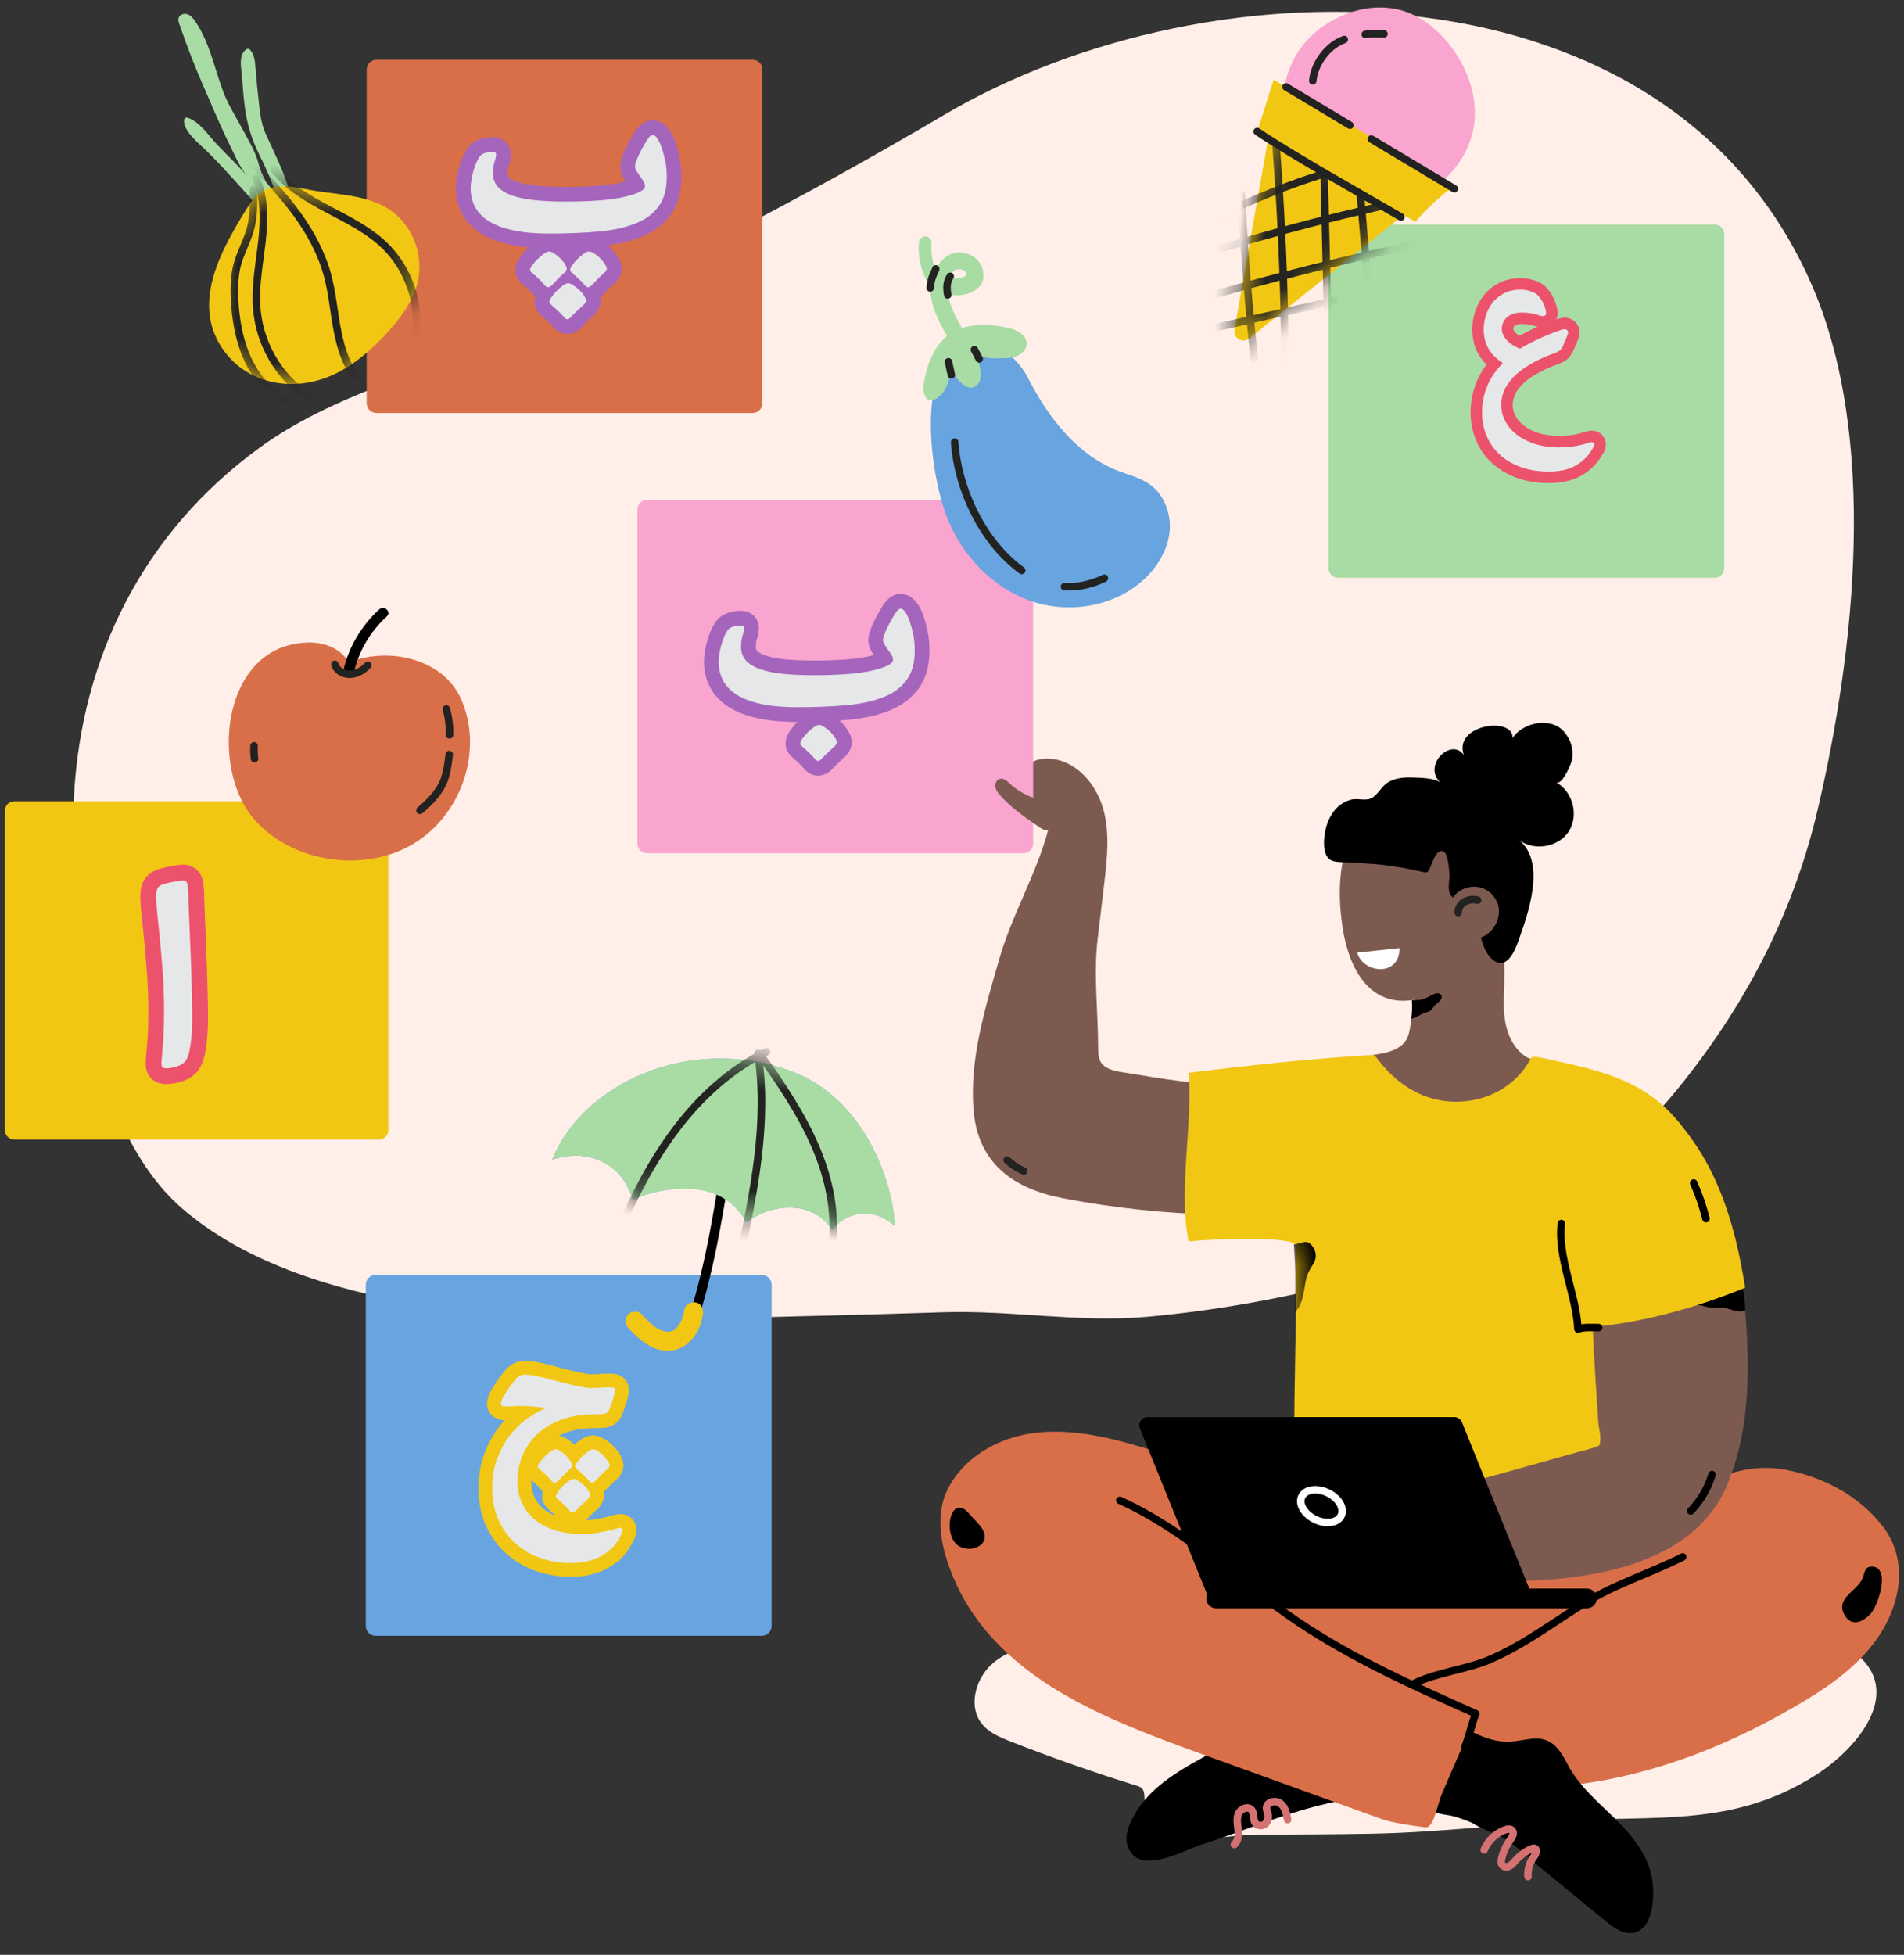 <svg width="76" height="78" viewBox="0 0 76 78" fill="none" xmlns="http://www.w3.org/2000/svg">
<rect x="0" y="0" width="76" height="78" fill="#333333" stroke="none"/>
<path d="M69.723 72.054C70.644 71.799 71.557 71.414 72.488 70.819C74.177 69.741 76.198 67.347 73.796 65.772C73.062 65.292 72.182 65.126 71.324 64.991C65.97 64.142 60.687 64.704 55.293 64.52C52.737 64.432 50.174 64.252 47.627 64.482C45.785 64.482 43.792 65.113 41.987 65.463C41.15 65.625 40.274 65.808 39.62 66.374C38.966 66.939 38.639 68.023 39.152 68.73C39.431 69.117 39.888 69.309 40.323 69.48C41.987 70.133 43.672 70.725 45.375 71.252C45.447 71.275 45.522 71.299 45.577 71.353C45.684 71.457 45.677 71.632 45.683 71.784C45.702 72.335 46.013 72.866 46.474 73.136C47.302 73.622 49.214 73.199 50.16 73.201C51.681 73.205 53.2 73.195 54.721 73.168C57.922 73.112 61.121 72.643 64.306 72.579C66.256 72.54 68.004 72.529 69.723 72.054Z" fill="#FFEFE8"/>
<path d="M7.668 48.547C7.533 48.441 7.401 48.331 7.27 48.219C3.301 44.779 2.7 36.684 2.949 31.828C3.233 26.234 5.727 21.229 10.376 17.853C13.211 15.794 16.77 14.9 20.001 13.561C26.102 11.032 32.021 7.921 37.693 4.58C48.413 -1.735 66.612 -1.718 72.314 11.357C74.989 17.491 74.023 26.037 72.557 32.295C71.615 36.318 69.796 39.867 67.248 43.097C63.679 47.62 59.623 49.648 54.005 51.092C51.309 51.785 48.596 52.286 45.817 52.539C43.071 52.788 40.345 52.266 37.598 52.361C34.442 52.469 31.284 52.526 28.127 52.625C22.018 52.811 12.788 52.585 7.668 48.547Z" fill="#FFEFE8"/>
<path d="M41.852 33.065C41.392 34.844 40.39 36.496 39.879 38.29C39.327 40.217 38.695 42.245 38.858 44.275C39.029 46.42 40.44 47.434 42.464 47.819C44.457 48.199 46.481 48.415 48.509 48.466C50.227 48.508 52.169 48.329 53.258 47.001C53.533 46.665 53.74 46.259 53.784 45.826C53.864 45.022 53.374 44.251 52.737 43.758C51.569 42.852 50.837 43.234 49.558 43.278C47.965 43.334 46.348 43.031 44.781 42.779C44.455 42.726 44.088 42.645 43.927 42.359C43.84 42.203 43.834 42.015 43.834 41.838C43.834 40.4 43.644 38.906 43.812 37.479C43.9 36.744 43.986 36.01 44.074 35.276C44.192 34.271 44.309 33.237 44.033 32.263C43.757 31.291 42.985 30.387 41.98 30.277C41.658 30.242 41.311 30.297 41.063 30.503C40.673 30.827 40.635 31.437 40.838 31.901C41.028 32.336 41.404 32.86 41.874 32.994C41.865 33.016 41.857 33.039 41.852 33.065Z" fill="#7D5A50"/>
<path d="M53.236 44.796C53.22 44.706 53.205 44.617 53.193 44.529C53.063 43.639 52.942 42.527 53.911 42.245C54.548 42.061 55.668 42.143 56.094 41.549C56.231 41.359 56.269 41.118 56.304 40.886C56.353 40.555 56.404 40.225 56.454 39.892C54.597 40.21 53.823 38.549 53.589 36.995C53.35 35.409 53.399 33.43 54.797 32.367C55.686 31.689 56.934 31.528 57.979 31.923C59.026 32.319 59.844 33.248 60.142 34.325C60.362 35.124 60.102 35.414 60.055 36.236C60.002 37.168 60.084 38.78 60.033 39.713C59.998 40.34 60.051 41.071 60.391 41.619C60.546 41.867 60.738 42.079 61.001 42.216C61.193 42.315 61.692 42.262 61.81 42.392C62.49 43.139 63.126 43.93 63.864 44.615C62.123 45.346 60.301 45.868 58.44 46.188C57.133 46.413 54.497 47.184 53.596 45.795C53.403 45.497 53.302 45.148 53.236 44.796Z" fill="#7D5A50"/>
<path d="M68.665 49.19C68.478 46.889 67.448 44.535 65.352 43.384C64.579 42.96 63.735 42.708 62.882 42.505C62.444 42.401 62.002 42.309 61.563 42.211C61.369 42.167 61.238 42.16 61.128 42.187C60.898 42.64 60.569 43.022 60.153 43.322C59.292 43.939 58.169 44.111 57.155 43.826C56.232 43.566 55.494 42.945 54.937 42.189C54.865 42.129 54.823 42.092 54.823 42.092C52.499 42.224 49.755 42.518 47.446 42.806C47.616 44.82 47.026 47.556 47.446 49.533C48.668 49.411 51.712 49.332 51.71 49.701C51.707 50.269 51.705 50.69 51.725 51.256C51.763 52.363 51.63 56.019 51.676 57.126C51.723 58.301 52.412 57.004 52.518 58.175C52.637 59.508 52.843 60.818 53.139 62.115C56.161 63.122 59.61 62.877 62.851 62.585C63.776 62.501 64.735 62.408 65.533 61.936C67.782 60.61 67.877 56.689 68.199 54.409C68.443 52.643 68.811 50.991 68.665 49.19Z" fill="#F2C714"/>
<path d="M45.479 72.103C45.519 72.045 45.559 71.988 45.603 71.933C46.385 70.93 47.739 70.275 48.842 69.684C50.061 69.034 51.428 68.499 52.834 68.579C54.102 68.652 55.863 69.513 56.127 70.856C56.156 71.007 56.169 71.17 56.108 71.311C55.957 71.663 55.482 71.694 55.098 71.698C53.461 71.712 51.886 72.217 50.359 72.759C49.571 73.039 48.789 73.335 47.995 73.589C47.284 73.817 45.556 74.816 45.059 73.779C44.785 73.214 45.165 72.567 45.479 72.103Z" fill="black"/>
<path d="M38.381 58.618C39.042 57.886 39.985 57.413 40.951 57.23C42.307 56.976 43.708 57.223 45.036 57.588C47.854 58.365 50.495 59.673 53.329 60.4C54.584 60.723 55.404 60.603 56.63 60.504C58.187 60.378 59.784 60.531 61.349 60.438C62.813 60.352 64.397 60.239 65.765 60.641C65.946 60.522 66.125 60.403 66.306 60.285C67.837 59.28 69.361 58.281 71.281 58.646C72.79 58.933 74.244 59.698 75.18 60.941C76.171 62.26 75.874 63.983 74.984 65.298C74.248 66.387 73.159 67.189 72.032 67.865C68.142 70.198 63.894 71.628 59.303 71.309C58.689 71.266 57.964 71.259 57.522 71.752C57.356 71.939 57.259 72.955 56.89 72.911C56.435 72.858 55.56 72.73 55.13 72.575C52.812 71.736 50.492 70.899 48.173 70.061C46.136 69.325 44.083 68.581 42.227 67.465C40.621 66.498 39.166 65.192 38.313 63.5C37.699 62.28 37.193 60.672 37.836 59.404C37.983 59.117 38.167 58.854 38.381 58.618Z" fill="#D96F48"/>
<path d="M67.168 62.124C65.864 62.777 64.499 63.193 63.251 63.964C62.003 64.735 60.821 65.636 59.466 66.219C58.587 66.597 57.31 66.745 56.466 67.163" stroke="black" stroke-width="0.3" stroke-miterlimit="10" stroke-linecap="round" stroke-linejoin="round"/>
<path d="M57.557 71.572C57.679 71.29 57.802 71.007 57.922 70.726C58.166 70.167 58.407 69.606 58.65 69.047C59.194 69.321 59.72 69.538 60.35 69.487C60.687 69.46 61.016 69.365 61.353 69.37C62.022 69.381 62.313 69.904 62.59 70.432C63.084 71.365 63.97 72.045 64.688 72.794C65.588 73.733 66.111 74.615 65.967 75.958C65.915 76.431 65.724 76.976 65.265 77.104C64.843 77.222 64.425 76.927 64.085 76.649C63.164 75.894 62.241 75.14 61.321 74.387C60.9 74.044 60.473 73.585 59.994 73.327C59.602 73.115 59.134 72.982 58.761 72.734C58.524 72.633 58.281 72.547 58.032 72.474C57.871 72.427 57.468 72.39 57.312 72.323C57.312 72.323 57.484 71.734 57.55 71.585C57.553 71.579 57.555 71.575 57.557 71.572Z" fill="black"/>
<path d="M55.167 62.738C54.999 62.652 54.871 62.503 54.771 62.216C54.602 61.737 54.701 61.169 54.971 60.747C55.319 60.203 55.958 59.782 56.588 59.649C57.239 59.512 57.869 59.28 58.532 59.147C59.009 59.05 59.477 58.918 59.946 58.788C60.937 58.511 61.927 58.233 62.915 57.957C63.156 57.889 63.408 57.838 63.644 57.752C63.867 57.672 63.856 57.694 63.876 57.477C63.898 57.236 63.814 56.974 63.798 56.733C63.774 56.38 63.75 56.03 63.726 55.677C63.682 54.992 63.642 54.309 63.604 53.624C63.531 52.284 63.606 50.974 63.843 49.65C64.242 47.428 66.9 46.153 68.403 48.274C69.45 49.752 69.666 51.756 69.739 53.514C69.819 55.445 69.708 57.383 68.966 59.196C67.115 63.718 59.849 63.241 55.909 62.873C55.6 62.846 55.357 62.833 55.167 62.738Z" fill="#7D5A50"/>
<path d="M69.635 51.886C69.626 51.793 69.617 51.7 69.606 51.605C69.598 51.548 69.591 51.492 69.58 51.435C69.578 51.42 69.54 51.265 69.543 51.263C69.452 51.336 69.352 51.402 69.246 51.451C69.129 51.504 69.006 51.543 68.882 51.579C68.517 51.691 68.15 51.8 67.784 51.912C67.642 51.956 67.505 52.003 67.375 52.078C67.496 52.043 67.625 52.038 67.749 52.058C67.923 52.087 68.089 52.149 68.265 52.167C68.416 52.182 68.57 52.162 68.721 52.173C69.039 52.197 69.375 52.412 69.66 52.29C69.66 52.29 69.66 52.164 69.659 52.151C69.653 52.089 69.65 52.029 69.644 51.967C69.64 51.943 69.637 51.914 69.635 51.886Z" fill="black"/>
<path d="M56.35 31.022C56.003 31.009 55.634 31.059 55.371 31.236C55.121 31.404 54.991 31.735 54.719 31.859C54.492 31.961 54.169 31.841 53.926 31.907C53.259 32.087 52.94 32.729 52.866 33.364C52.83 33.679 52.821 34.194 53.164 34.34C53.365 34.426 53.796 34.395 54.025 34.419C54.39 34.455 54.759 34.459 55.125 34.501C55.695 34.567 56.261 34.665 56.82 34.797C56.871 34.81 56.928 34.821 56.974 34.793C57.003 34.775 57.019 34.746 57.036 34.716C57.178 34.466 57.322 33.796 57.648 33.997C57.801 34.092 57.859 34.788 57.854 34.967C57.841 35.413 57.721 35.661 58.159 35.95C58.506 36.178 58.815 36.45 58.952 36.843C59.107 37.285 59.169 37.901 59.526 38.241C60.105 38.789 60.456 37.983 60.615 37.528C60.998 36.439 61.74 34.398 60.613 33.5C61.206 33.975 62.197 33.816 62.615 33.182C63.033 32.546 62.785 31.576 62.114 31.218C62.361 31.349 62.725 30.452 62.75 30.314C62.825 29.891 62.701 29.504 62.421 29.186C61.912 28.603 60.795 28.808 60.377 29.448C60.41 28.565 57.987 28.912 58.435 30.133C57.94 29.396 56.747 30.547 57.509 31.238C57.288 31.035 56.646 31.032 56.35 31.022Z" fill="black"/>
<path d="M44.698 59.866C47.309 61.047 49.41 63.098 51.787 64.699C54.007 66.193 56.466 67.291 58.908 68.38C58.78 68.659 58.607 69.401 58.479 69.683" stroke="black" stroke-width="0.3" stroke-miterlimit="10" stroke-linecap="round" stroke-linejoin="round"/>
<path d="M55.866 37.83C55.866 38.993 54.414 38.847 54.173 38.011L55.866 37.83Z" fill="white"/>
<path d="M58.487 37.429C59.45 37.671 60.05 36.657 59.757 35.995C59.35 35.075 58.058 35.228 57.822 36.194" fill="#7D5A50"/>
<path d="M58.981 35.917C58.8 35.867 58.592 35.897 58.44 35.994C58.288 36.09 58.199 36.253 58.208 36.414" stroke="#222221" stroke-width="0.3" stroke-miterlimit="10" stroke-linecap="round" stroke-linejoin="round"/>
<path d="M63.036 47.686C63.297 48.727 63.354 51.137 63.363 52.97C64.044 52.909 64.724 52.814 65.396 52.681C66.86 52.392 68.279 51.941 69.659 51.382C69.251 48.77 68.495 46.268 66.631 44.385" fill="#F2C714"/>
<path d="M63.343 64.172H48.541C48.324 64.172 48.148 63.997 48.148 63.78C48.148 63.562 48.324 63.387 48.541 63.387H63.343C63.56 63.387 63.736 63.562 63.736 63.78C63.736 63.997 63.56 64.172 63.343 64.172Z" fill="black"/>
<path d="M61.147 63.641H48.192L45.501 56.996C45.413 56.781 45.572 56.543 45.806 56.543H58.05C58.184 56.543 58.304 56.625 58.355 56.749L61.147 63.641Z" fill="black"/>
<path d="M51.961 60.097C52.098 60.456 52.563 60.749 52.998 60.749C53.433 60.749 53.674 60.456 53.537 60.097C53.4 59.737 52.934 59.444 52.5 59.444C52.063 59.444 51.822 59.737 51.961 60.097Z" stroke="white" stroke-width="0.3" stroke-miterlimit="10" stroke-linecap="round" stroke-linejoin="round"/>
<path d="M56.355 39.905C56.379 40.152 56.359 40.402 56.335 40.65C56.351 40.647 56.368 40.643 56.384 40.638C56.53 40.592 56.651 40.517 56.784 40.449C56.894 40.393 57.031 40.389 57.128 40.303C57.194 40.245 57.223 40.159 57.289 40.099C57.384 40.013 57.687 39.814 57.482 39.662C57.345 39.56 57.119 39.731 56.998 39.786C56.907 39.828 56.826 39.872 56.726 39.892C56.613 39.914 56.472 39.9 56.355 39.905Z" fill="black"/>
<path d="M40.201 46.29C40.396 46.469 40.621 46.617 40.862 46.725" stroke="#222221" stroke-width="0.3" stroke-miterlimit="10" stroke-linecap="round" stroke-linejoin="round"/>
<path d="M63.814 52.971C63.531 52.973 63.233 52.942 62.985 53.03C62.922 51.661 62.166 50.193 62.323 48.819" stroke="black" stroke-width="0.3" stroke-miterlimit="10" stroke-linecap="round" stroke-linejoin="round"/>
<path d="M59.243 73.81C59.393 73.444 59.701 73.15 60.072 73.015C60.167 72.98 60.29 72.962 60.359 73.035C60.46 73.139 60.361 73.307 60.275 73.424C60.12 73.636 60.007 73.879 59.943 74.135C59.917 74.234 59.904 74.349 59.972 74.425C60.041 74.506 60.171 74.502 60.264 74.451C60.357 74.4 60.423 74.314 60.494 74.234C60.668 74.04 60.88 73.883 61.117 73.775C61.159 73.755 61.209 73.737 61.252 73.751C61.382 73.795 61.3 73.987 61.218 74.095C61.05 74.316 60.969 74.601 60.993 74.877" stroke="#D47172" stroke-width="0.3" stroke-miterlimit="10" stroke-linecap="round" stroke-linejoin="round"/>
<path d="M51.396 72.604C51.356 72.368 51.303 72.111 51.115 71.963C50.929 71.813 50.571 71.886 50.554 72.123C50.547 72.22 50.596 72.31 50.616 72.405C50.644 72.54 50.603 72.695 50.494 72.781C50.384 72.867 50.207 72.862 50.119 72.754C49.999 72.608 50.081 72.361 49.957 72.215C49.818 72.052 49.526 72.165 49.438 72.361C49.35 72.556 49.394 72.783 49.418 72.995C49.442 73.209 49.431 73.452 49.272 73.596" stroke="#D47172" stroke-width="0.3" stroke-miterlimit="10" stroke-linecap="round" stroke-linejoin="round"/>
<path d="M74.501 62.587C74.415 62.682 74.406 62.85 74.336 62.998C74.097 63.515 73.216 63.791 73.651 64.478C73.929 64.916 74.345 64.715 74.648 64.414C74.937 64.127 75.493 62.559 74.738 62.51C74.621 62.503 74.55 62.534 74.501 62.587Z" fill="black"/>
<path d="M40.853 34.044H25.828C25.614 34.044 25.443 33.872 25.443 33.659V20.336C25.443 20.123 25.614 19.951 25.828 19.951H40.853C41.067 19.951 41.239 20.123 41.239 20.336V33.659C41.239 33.872 41.067 34.044 40.853 34.044Z" fill="#F9A5CF"/>
<path d="M38.313 60.155C38.417 60.16 38.54 60.23 38.673 60.387C38.823 60.562 39.066 60.789 39.192 60.977C39.616 61.613 38.785 62.002 38.275 61.69C37.711 61.343 37.849 60.129 38.313 60.155Z" fill="black"/>
<path d="M68.337 58.836C68.176 59.379 67.882 59.883 67.487 60.288" stroke="black" stroke-width="0.3" stroke-miterlimit="10" stroke-linecap="round" stroke-linejoin="round"/>
<path d="M67.606 47.204C67.808 47.662 67.973 48.139 68.095 48.625" stroke="black" stroke-width="0.3" stroke-miterlimit="10" stroke-linecap="round" stroke-linejoin="round"/>
<path d="M41.884 31.972C41.299 31.918 40.735 31.666 40.305 31.265C40.194 31.161 40.059 31.037 39.911 31.075C39.777 31.11 39.712 31.269 39.733 31.404C39.757 31.539 39.847 31.653 39.938 31.753C40.391 32.257 40.959 32.647 41.52 33.028C42.306 33.566 43.102 32.086 41.884 31.972Z" fill="#7D5A50"/>
<mask id="mask0_1_284" style="mask-type:luminance" maskUnits="userSpaceOnUse" x="47" y="42" width="22" height="21">
<path d="M68.664 49.189C68.478 46.889 67.447 44.534 65.352 43.383C64.579 42.959 63.735 42.707 62.882 42.505C62.443 42.4 62.001 42.309 61.563 42.21C61.369 42.167 61.237 42.159 61.128 42.187C60.898 42.64 60.569 43.022 60.152 43.321C59.292 43.939 58.168 44.111 57.154 43.825C56.232 43.566 55.493 42.945 54.936 42.188C54.865 42.128 54.823 42.092 54.823 42.092C52.499 42.223 49.755 42.517 47.446 42.806C47.616 44.819 47.026 47.556 47.446 49.533C48.668 49.41 51.712 49.332 51.71 49.701C51.706 50.269 51.704 50.689 51.724 51.256C51.763 52.363 51.63 56.019 51.675 57.126C51.723 58.3 52.411 57.003 52.517 58.174C52.636 59.508 52.843 60.818 53.139 62.115C56.16 63.122 59.61 62.877 62.851 62.585C63.775 62.501 64.734 62.407 65.533 61.936C67.782 60.61 67.877 56.689 68.198 54.409C68.443 52.642 68.81 50.991 68.664 49.189Z" fill="white"/>
</mask>
<g mask="url(#mask0_1_284)">
<path d="M52.505 49.975C52.56 50.218 52.459 50.377 52.34 50.567C52.222 50.757 52.158 50.907 52.114 51.139C52.032 51.574 52.01 52.032 51.686 52.372C51.699 51.625 51.721 50.879 51.67 50.134C51.666 50.085 51.657 49.657 51.641 49.661C51.781 49.628 51.92 49.59 52.063 49.559C52.275 49.511 52.459 49.772 52.505 49.975Z" fill="black"/>
</g>
<path d="M15.127 45.469H0.573C0.366 45.469 0.2 45.305 0.2 45.1V32.339C0.2 32.134 0.366 31.97 0.573 31.97H15.127C15.334 31.97 15.5 32.134 15.5 32.339V45.1C15.5 45.305 15.332 45.469 15.127 45.469Z" fill="#F2C714"/>
<path d="M30.405 65.27H14.995C14.776 65.27 14.6 65.094 14.6 64.876V51.264C14.6 51.045 14.776 50.87 14.995 50.87H30.405C30.624 50.87 30.8 51.045 30.8 51.264V64.876C30.8 65.094 30.624 65.27 30.405 65.27Z" fill="#68A4E0"/>
<path d="M11.345 25.801C8.784 26.676 8.552 30.801 10.101 32.639C11.57 34.38 14.438 34.863 16.442 33.703C18.446 32.544 19.323 29.895 18.383 27.849C17.695 26.356 15.715 25.838 14.133 26.351C14.073 26.371 14.009 26.391 13.948 26.375C13.879 26.356 13.833 26.294 13.788 26.239C13.442 25.812 12.847 25.62 12.28 25.637C11.941 25.648 11.628 25.706 11.345 25.801Z" fill="#D96F48"/>
<path d="M15.139 24.314C14.414 24.973 13.908 25.839 13.702 26.775L13.704 26.777C13.707 26.78 13.711 26.784 13.716 26.788C13.731 26.797 13.745 26.802 13.758 26.809C13.78 26.815 13.837 26.822 13.859 26.831C13.864 26.831 13.868 26.831 13.873 26.831C13.893 26.831 13.914 26.831 13.935 26.831C13.945 26.831 13.952 26.831 13.961 26.83C13.968 26.83 13.974 26.828 13.977 26.828C13.996 26.824 14.018 26.815 14.025 26.813C14.047 26.808 14.069 26.8 14.091 26.793C14.093 26.793 14.093 26.793 14.095 26.791C14.096 26.791 14.096 26.789 14.098 26.789C14.113 26.782 14.127 26.773 14.14 26.766C14.347 25.94 14.792 25.185 15.439 24.597C15.638 24.42 15.337 24.133 15.139 24.314Z" fill="black"/>
<path d="M17.815 28.291C17.91 28.626 17.953 28.974 17.942 29.322" stroke="#222221" stroke-width="0.3" stroke-miterlimit="10" stroke-linecap="round" stroke-linejoin="round"/>
<path d="M17.93 30.105C17.884 30.5 17.837 30.9 17.669 31.264C17.471 31.686 17.124 32.026 16.764 32.334" stroke="#222221" stroke-width="0.3" stroke-miterlimit="10" stroke-linecap="round" stroke-linejoin="round"/>
<path d="M13.366 26.508C13.43 26.758 13.719 26.917 13.989 26.904C14.26 26.89 14.505 26.736 14.685 26.545" stroke="#222221" stroke-width="0.3" stroke-miterlimit="10" stroke-linecap="round" stroke-linejoin="round"/>
<path d="M10.142 29.758C10.13 29.93 10.138 30.102 10.16 30.272" stroke="#222221" stroke-width="0.3" stroke-miterlimit="10" stroke-linecap="round" stroke-linejoin="round"/>
<path d="M29.179 46.469C29.217 46.228 28.844 46.146 28.806 46.389C28.557 47.931 28.311 49.476 27.936 50.995C27.847 51.358 27.75 51.722 27.644 52.08C27.54 52.431 27.425 52.809 27.156 53.072C26.931 53.295 26.621 53.404 26.318 53.275C26.002 53.141 25.786 52.825 25.609 52.546C25.477 52.337 25.156 52.546 25.289 52.752C25.647 53.317 26.233 53.925 26.966 53.644C27.688 53.366 27.907 52.56 28.095 51.888C28.594 50.114 28.886 48.289 29.179 46.469Z" fill="black"/>
<path d="M28.062 52.422C28.088 52.224 27.984 52.005 27.77 51.968C27.58 51.936 27.344 52.049 27.317 52.261C27.308 52.325 27.299 52.389 27.282 52.453C27.273 52.491 27.262 52.528 27.251 52.564C27.249 52.569 27.247 52.575 27.245 52.581C27.244 52.582 27.242 52.588 27.24 52.597C27.214 52.657 27.187 52.716 27.156 52.772C27.14 52.801 27.123 52.829 27.107 52.856C27.099 52.867 27.096 52.875 27.092 52.88C27.088 52.884 27.085 52.889 27.077 52.898C27.043 52.942 27.004 52.984 26.964 53.024C26.957 53.032 26.944 53.043 26.935 53.05C26.915 53.065 26.895 53.076 26.873 53.088C26.866 53.092 26.856 53.096 26.845 53.101C26.82 53.11 26.794 53.118 26.769 53.125C26.763 53.127 26.761 53.127 26.758 53.129C26.752 53.129 26.747 53.129 26.738 53.129C26.71 53.13 26.683 53.132 26.655 53.132C26.646 53.132 26.621 53.13 26.61 53.13C26.593 53.129 26.577 53.127 26.56 53.123C26.506 53.114 26.453 53.097 26.398 53.083C26.398 53.083 26.398 53.083 26.396 53.083C26.392 53.081 26.39 53.079 26.385 53.077C26.356 53.063 26.325 53.05 26.296 53.035C26.244 53.008 26.193 52.979 26.146 52.946C26.137 52.939 26.118 52.926 26.109 52.919C26.084 52.898 26.06 52.88 26.036 52.86C25.989 52.82 25.941 52.776 25.895 52.734C25.795 52.637 25.7 52.537 25.605 52.434C25.468 52.288 25.19 52.31 25.066 52.458C24.923 52.628 24.944 52.842 25.09 52.997C25.532 53.47 26.069 53.949 26.765 53.892C27.507 53.828 27.974 53.107 28.062 52.422Z" fill="#F2C714"/>
<path d="M31.494 42.709C27.471 41.288 23.272 43.241 22.039 46.268C22.465 46.137 22.905 46.071 23.362 46.139C23.952 46.226 24.524 46.564 24.863 47.054C25.039 47.306 25.163 47.584 25.271 47.869C26.007 47.527 26.895 47.383 27.673 47.441C28.218 47.481 28.735 47.655 29.16 48.002C29.422 48.214 29.626 48.479 29.798 48.766C30.394 48.333 31.139 48.102 31.875 48.212C32.453 48.3 32.917 48.62 33.22 49.069C33.43 48.811 33.699 48.605 34.026 48.501C34.468 48.36 34.961 48.417 35.359 48.654C35.486 48.729 35.601 48.819 35.714 48.91C35.657 47.277 34.574 43.798 31.494 42.709Z" fill="#68A4E0"/>
<path d="M31.494 42.709C27.471 41.288 23.272 43.241 22.039 46.268C22.465 46.137 22.905 46.071 23.362 46.139C23.952 46.226 24.524 46.564 24.863 47.054C25.039 47.306 25.163 47.584 25.271 47.869C26.007 47.527 26.895 47.383 27.673 47.441C28.218 47.481 28.735 47.655 29.16 48.002C29.422 48.214 29.626 48.479 29.798 48.766C30.394 48.333 31.139 48.103 31.875 48.212C32.453 48.3 32.917 48.62 33.22 49.069C33.43 48.811 33.699 48.605 34.026 48.501C34.468 48.36 34.961 48.417 35.359 48.654C35.486 48.729 35.601 48.819 35.714 48.91C35.657 47.277 34.574 43.798 31.494 42.709Z" fill="#A8DCA4"/>
<mask id="mask1_1_284" style="mask-type:luminance" maskUnits="userSpaceOnUse" x="22" y="42" width="14" height="8">
<path d="M31.494 42.709C27.471 41.288 23.273 43.241 22.039 46.268C22.465 46.137 22.905 46.071 23.362 46.139C23.952 46.226 24.524 46.564 24.864 47.054C25.039 47.306 25.163 47.584 25.271 47.869C26.007 47.527 26.895 47.383 27.674 47.441C28.218 47.481 28.735 47.655 29.161 48.002C29.422 48.214 29.627 48.479 29.798 48.766C30.394 48.333 31.139 48.103 31.876 48.212C32.453 48.3 32.917 48.62 33.22 49.069C33.43 48.812 33.699 48.605 34.026 48.501C34.468 48.36 34.961 48.417 35.36 48.654C35.486 48.729 35.601 48.819 35.714 48.91C35.657 47.277 34.574 43.798 31.494 42.709Z" fill="white"/>
</mask>
<g mask="url(#mask1_1_284)">
<path d="M30.597 41.962C29.168 42.658 27.964 43.762 27.003 45.028C26.042 46.292 25.313 47.719 24.685 49.179" stroke="#222221" stroke-width="0.3" stroke-miterlimit="10" stroke-linecap="round" stroke-linejoin="round"/>
<path d="M30.254 42.03C30.672 44.807 30.082 47.609 29.505 50.319" stroke="#222221" stroke-width="0.3" stroke-miterlimit="10" stroke-linecap="round" stroke-linejoin="round"/>
<path d="M33.161 50.151C33.684 47.032 32.036 44.445 30.319 42.041" stroke="#222221" stroke-width="0.3" stroke-miterlimit="10" stroke-linecap="round" stroke-linejoin="round"/>
</g>
<path d="M37.81 20.671C38.41 22.174 39.624 23.459 41.157 23.983C42.688 24.509 44.515 24.204 45.692 23.091C46.214 22.598 46.607 21.942 46.684 21.228C46.759 20.514 46.481 19.744 45.895 19.328C45.518 19.059 45.056 18.952 44.625 18.785C43.001 18.155 41.853 16.675 41.059 15.126C40.196 13.445 38.223 12.957 37.427 15.08C36.873 16.551 37.26 19.29 37.81 20.671Z" fill="#68A4E0"/>
<path d="M40.978 13.688C40.96 13.339 40.563 13.151 40.224 13.078C39.645 12.952 38.976 12.906 38.395 13.089C38.154 12.671 37.922 12.214 37.836 11.739C38.276 11.848 38.78 11.761 39.091 11.439C39.33 11.189 39.288 10.772 39.113 10.5C38.947 10.239 38.647 10.084 38.338 10.078C37.83 10.069 37.542 10.376 37.344 10.769C37.207 10.436 37.151 10.067 37.185 9.709C37.198 9.578 37.09 9.441 36.955 9.435C36.816 9.43 36.694 9.525 36.681 9.665C36.621 10.286 36.785 10.908 37.127 11.426C37.116 11.593 37.145 11.766 37.176 11.925C37.28 12.453 37.533 12.943 37.799 13.405C37.248 13.853 36.977 14.631 36.873 15.309C36.853 15.438 36.84 15.572 36.88 15.698C36.889 15.725 36.899 15.751 36.908 15.773C37.107 16.222 37.587 15.807 37.741 15.506C37.861 15.268 37.913 15.002 37.96 14.739C38.106 14.951 38.227 15.172 38.431 15.329C38.525 15.4 38.629 15.466 38.746 15.47C38.917 15.473 39.065 15.331 39.118 15.168C39.171 15.005 39.149 14.828 39.113 14.66C39.076 14.494 39.023 14.328 39.018 14.156C39.427 14.35 39.761 14.291 40.2 14.289C40.565 14.287 40.998 14.055 40.978 13.688ZM38.43 10.772C38.481 10.793 38.541 10.833 38.561 10.887C38.607 11.024 38.417 11.068 38.327 11.087C38.187 11.118 38.035 11.108 37.902 11.052C37.995 10.833 38.168 10.672 38.43 10.772Z" fill="#A8DCA4"/>
<path d="M42.489 23.408C43.041 23.442 43.587 23.311 44.082 23.072" stroke="#222221" stroke-width="0.3" stroke-miterlimit="10" stroke-linecap="round" stroke-linejoin="round"/>
<path d="M38.106 17.642C38.237 19.529 39.228 21.639 40.782 22.761" stroke="#222221" stroke-width="0.3" stroke-miterlimit="10" stroke-linecap="round" stroke-linejoin="round"/>
<path d="M39.085 14.319C39.021 14.196 38.957 14.074 38.894 13.951" stroke="#222221" stroke-width="0.3" stroke-miterlimit="10" stroke-linecap="round" stroke-linejoin="round"/>
<path d="M37.972 14.956C37.934 14.783 37.897 14.609 37.859 14.435" stroke="#222221" stroke-width="0.3" stroke-miterlimit="10" stroke-linecap="round" stroke-linejoin="round"/>
<path d="M37.929 11.026C37.854 11.13 37.816 11.258 37.803 11.386C37.792 11.514 37.807 11.644 37.83 11.768" stroke="#222221" stroke-width="0.3" stroke-miterlimit="10" stroke-linecap="round" stroke-linejoin="round"/>
<path d="M37.35 10.729C37.337 10.789 37.306 10.842 37.28 10.897C37.191 11.081 37.138 11.286 37.129 11.49" stroke="#222221" stroke-width="0.3" stroke-miterlimit="10" stroke-linecap="round" stroke-linejoin="round"/>
<path d="M68.441 23.055H53.416C53.202 23.055 53.03 22.883 53.03 22.669V9.345C53.03 9.132 53.202 8.96 53.416 8.96H68.441C68.654 8.96 68.826 9.132 68.826 9.345V22.667C68.826 22.881 68.654 23.055 68.441 23.055Z" fill="#A8DCA4"/>
<path d="M30.044 16.478H15.021C14.808 16.478 14.636 16.306 14.636 16.092V2.77C14.636 2.556 14.808 2.385 15.021 2.385H30.046C30.26 2.385 30.432 2.556 30.432 2.77V16.092C30.43 16.304 30.258 16.478 30.044 16.478Z" fill="#D96F48"/>
<path d="M56.328 0.55C56.898 0.799 57.384 1.214 57.782 1.689C58.681 2.763 59.156 4.279 58.688 5.6C57.749 8.247 54.784 8.511 52.676 6.989C50.681 5.549 50.856 2.779 52.406 1.373C53.436 0.437 55.009 -0.02 56.328 0.55Z" fill="#F9A5CF"/>
<path d="M56.439 8.246C56.377 8.299 51.722 12.018 49.862 13.504C49.599 13.714 49.215 13.485 49.274 13.153L50.744 4.831L56.439 8.246Z" fill="#F2C714"/>
<mask id="mask2_1_284" style="mask-type:luminance" maskUnits="userSpaceOnUse" x="49" y="4" width="8" height="11">
<path d="M56.437 8.245C56.359 8.313 49.102 14.108 49.102 14.108L50.741 4.833L56.437 8.245Z" fill="white"/>
</mask>
<g mask="url(#mask2_1_284)">
<path d="M47.53 10.284C50.736 9.27 53.999 8.428 57.297 7.767" stroke="#222221" stroke-width="0.3" stroke-miterlimit="10" stroke-linecap="round" stroke-linejoin="round"/>
<path d="M47.38 12.064C50.644 11.112 53.946 10.284 57.274 9.585" stroke="#222221" stroke-width="0.3" stroke-miterlimit="10" stroke-linecap="round" stroke-linejoin="round"/>
<path d="M47.906 13.213C49.981 12.738 52.059 12.268 54.136 11.806" stroke="#222221" stroke-width="0.3" stroke-miterlimit="10" stroke-linecap="round" stroke-linejoin="round"/>
<path d="M54.085 5.233C54.306 7.816 54.527 10.401 54.748 12.985" stroke="#222221" stroke-width="0.3" stroke-miterlimit="10" stroke-linecap="round" stroke-linejoin="round"/>
<path d="M52.802 4.904C52.874 7.783 52.947 10.662 53.018 13.542" stroke="#222221" stroke-width="0.3" stroke-miterlimit="10" stroke-linecap="round" stroke-linejoin="round"/>
<path d="M50.866 4.917C51.142 8.231 51.285 11.558 51.294 14.885" stroke="#222221" stroke-width="0.3" stroke-miterlimit="10" stroke-linecap="round" stroke-linejoin="round"/>
<path d="M49.547 7.75C49.667 10.14 49.863 12.528 50.132 14.906" stroke="#222221" stroke-width="0.3" stroke-miterlimit="10" stroke-linecap="round" stroke-linejoin="round"/>
</g>
<mask id="mask3_1_284" style="mask-type:luminance" maskUnits="userSpaceOnUse" x="49" y="4" width="8" height="11">
<path d="M56.437 8.245C56.359 8.313 49.102 14.108 49.102 14.108L50.741 4.833L56.437 8.245Z" fill="white"/>
</mask>
<g mask="url(#mask3_1_284)">
<path d="M48.472 8.724C50.23 7.818 52.088 7.105 54.003 6.605" stroke="#222221" stroke-width="0.3" stroke-miterlimit="10" stroke-linecap="round" stroke-linejoin="round"/>
</g>
<path d="M58.072 7.431C55.348 5.825 50.839 3.185 50.839 3.185L50.184 5.247L56.498 8.85C56.496 8.85 57.378 7.823 58.072 7.431Z" fill="#F2C714"/>
<path d="M50.181 5.248C51.712 6.276 54.328 7.73 55.922 8.66" stroke="#222221" stroke-width="0.3" stroke-miterlimit="10" stroke-linecap="round" stroke-linejoin="round"/>
<path d="M51.333 3.468L53.885 4.997" stroke="#222221" stroke-width="0.3" stroke-miterlimit="10" stroke-linecap="round" stroke-linejoin="round"/>
<path d="M54.737 5.547L58.05 7.531" stroke="#222221" stroke-width="0.3" stroke-miterlimit="10" stroke-linecap="round" stroke-linejoin="round"/>
<path d="M53.658 1.575C52.953 1.831 52.456 2.582 52.401 3.227" stroke="#222221" stroke-width="0.3" stroke-miterlimit="10" stroke-linecap="round" stroke-linejoin="round"/>
<path d="M55.242 1.354C54.994 1.329 54.742 1.34 54.495 1.373" stroke="#222221" stroke-width="0.3" stroke-miterlimit="10" stroke-linecap="round" stroke-linejoin="round"/>
<path d="M7.647 4.765C7.607 4.745 7.567 4.727 7.525 4.71C7.492 4.698 7.455 4.687 7.421 4.698C7.346 4.721 7.335 4.824 7.349 4.899C7.413 5.211 7.649 5.449 7.872 5.671C8.572 6.3 9.204 7.029 9.838 7.723C10.408 8.346 10.851 9.084 11.365 9.762C11.416 9.828 11.482 9.901 11.568 9.89C11.606 9.884 11.641 9.862 11.668 9.835C11.82 9.698 11.844 9.473 11.842 9.272C11.834 7.981 11.277 6.782 10.736 5.628C10.649 5.439 10.559 5.249 10.497 5.048C10.419 4.793 10.384 4.524 10.351 4.256C10.291 3.737 10.239 3.216 10.197 2.694C10.179 2.452 10.155 2.193 10 2.01C9.975 1.979 9.942 1.952 9.902 1.948C9.865 1.946 9.828 1.968 9.799 1.992C9.589 2.169 9.598 2.483 9.627 2.748C9.701 3.428 9.717 4.139 9.863 4.8C9.967 5.275 10.135 5.743 10.353 6.176C10.621 6.711 10.859 7.265 11.06 7.833C10.989 7.634 10.724 7.422 10.612 7.23C10.486 7.012 10.382 6.782 10.322 6.537C10.197 6.035 9.898 5.562 9.653 5.107C9.408 4.647 9.127 4.212 8.935 3.722C8.559 2.757 8.38 1.689 7.779 0.832C7.702 0.72 7.611 0.611 7.481 0.567C7.351 0.523 7.178 0.576 7.132 0.708C7.104 0.79 7.13 0.876 7.157 0.956C7.45 1.815 7.779 2.661 8.142 3.49C8.478 4.259 8.798 5.034 9.169 5.781C9.386 6.22 9.56 6.669 9.883 7.045C9.505 6.605 9.078 6.201 8.677 5.781C8.361 5.449 8.062 4.983 7.647 4.765Z" fill="#A8DCA4"/>
<path d="M14.575 7.939C13.877 7.749 13.106 7.714 12.377 7.579C11.809 7.473 11.144 7.318 10.569 7.584C10.234 7.74 10.011 8.061 9.818 8.374C8.773 10.06 7.662 12.119 8.877 13.907C9.898 15.411 11.895 15.703 13.521 14.846C14.202 14.486 14.796 13.973 15.328 13.412C15.827 12.888 16.283 12.309 16.55 11.644C16.932 10.69 16.724 9.616 16.088 8.852C15.669 8.352 15.145 8.094 14.575 7.939Z" fill="#F2C714"/>
<mask id="mask4_1_284" style="mask-type:luminance" maskUnits="userSpaceOnUse" x="8" y="7" width="9" height="9">
<path d="M14.575 7.939C13.877 7.749 13.106 7.714 12.377 7.579C11.809 7.473 11.144 7.318 10.569 7.584C10.234 7.74 10.011 8.061 9.818 8.374C8.773 10.06 7.662 12.119 8.877 13.907C9.898 15.411 11.895 15.703 13.521 14.846C14.202 14.486 14.796 13.973 15.328 13.412C15.827 12.888 16.283 12.309 16.55 11.644C16.932 10.69 16.724 9.616 16.088 8.852C15.669 8.352 15.145 8.094 14.575 7.939Z" fill="white"/>
</mask>
<g mask="url(#mask4_1_284)">
<path d="M10.108 7.561C10.123 8.083 10.135 8.615 9.998 9.124C9.87 9.605 9.613 10.049 9.479 10.527C9.344 11.012 9.339 11.518 9.366 12.013C9.445 13.438 9.874 14.956 11.041 15.745C11.524 16.072 12.096 16.248 12.66 16.419C12.757 16.449 12.916 16.427 12.896 16.328" stroke="#222221" stroke-width="0.3" stroke-miterlimit="10" stroke-linecap="round" stroke-linejoin="round"/>
<path d="M10.232 7.122C10.57 7.906 10.55 8.806 10.452 9.671C10.353 10.533 10.183 11.401 10.245 12.261C10.322 13.341 10.777 14.377 11.513 15.15C12.18 15.849 13.15 16.348 14.131 16.173" stroke="#222221" stroke-width="0.3" stroke-miterlimit="10" stroke-linecap="round" stroke-linejoin="round"/>
<path d="M14.389 15.27C13.875 14.724 13.623 13.979 13.477 13.237C13.329 12.495 13.272 11.73 13.077 11.001C12.593 9.194 11.308 7.743 9.989 6.437" stroke="#222221" stroke-width="0.3" stroke-miterlimit="10" stroke-linecap="round" stroke-linejoin="round"/>
<path d="M10.942 6.746C12.027 8.176 14.064 8.549 15.356 9.799C16.31 10.721 16.781 12.113 16.595 13.456" stroke="#222221" stroke-width="0.3" stroke-miterlimit="10" stroke-linecap="round" stroke-linejoin="round"/>
</g>
<path d="M6.651 43.255C6.452 43.255 6.29 43.213 6.153 43.125L6.138 43.115C6.018 43.034 5.817 42.839 5.817 42.451V42.364C5.817 42.303 5.822 42.239 5.831 42.174C5.844 42.025 5.862 41.803 5.885 41.506C5.908 41.211 5.919 40.801 5.919 40.293C5.919 39.8 5.902 39.324 5.869 38.878C5.837 38.424 5.801 37.997 5.763 37.609C5.727 37.219 5.69 36.87 5.657 36.562C5.62 36.228 5.602 35.956 5.602 35.732C5.602 35.517 5.646 35.322 5.733 35.152C5.859 34.911 6.082 34.746 6.398 34.657L6.502 34.633C6.505 34.632 6.508 34.631 6.51 34.63C6.589 34.608 6.675 34.589 6.773 34.572L6.835 34.56C6.888 34.551 6.942 34.541 6.997 34.531C7.118 34.51 7.218 34.5 7.303 34.5C7.693 34.5 8.002 34.742 8.09 35.118C8.12 35.251 8.138 35.41 8.147 35.613L8.148 35.641C8.148 35.761 8.153 35.931 8.162 36.144C8.173 36.369 8.183 36.624 8.193 36.906L8.202 37.145C8.211 37.353 8.219 37.57 8.228 37.797C8.243 38.114 8.255 38.437 8.265 38.764C8.275 39.092 8.284 39.413 8.29 39.728C8.298 40.043 8.302 40.34 8.302 40.61C8.302 41.067 8.275 41.474 8.222 41.82C8.156 42.262 8.041 42.566 7.859 42.773L7.848 42.786C7.68 42.968 7.458 43.097 7.189 43.171C6.972 43.229 6.803 43.255 6.651 43.255ZM6.863 35.84C6.868 35.999 6.883 36.195 6.908 36.426C6.913 36.465 6.917 36.505 6.921 36.545C6.916 36.425 6.911 36.312 6.906 36.204C6.9 36.063 6.895 35.939 6.893 35.832C6.882 35.835 6.872 35.837 6.863 35.84Z" fill="#EC526C"/>
<path d="M6.568 35.263C6.581 35.263 6.618 35.254 6.68 35.237C6.741 35.22 6.809 35.205 6.884 35.191C6.959 35.178 7.036 35.164 7.114 35.15C7.193 35.136 7.256 35.13 7.303 35.13C7.399 35.13 7.457 35.174 7.478 35.263C7.498 35.351 7.511 35.478 7.519 35.641C7.519 35.77 7.523 35.947 7.533 36.172C7.545 36.397 7.554 36.649 7.564 36.929C7.575 37.209 7.586 37.506 7.6 37.824C7.615 38.141 7.626 38.461 7.637 38.785C7.646 39.109 7.655 39.427 7.661 39.741C7.669 40.054 7.673 40.345 7.673 40.61C7.673 41.041 7.648 41.412 7.6 41.725C7.554 42.039 7.481 42.251 7.386 42.359C7.298 42.455 7.176 42.523 7.023 42.564C6.87 42.605 6.745 42.626 6.65 42.626C6.575 42.626 6.522 42.615 6.491 42.595C6.46 42.574 6.446 42.526 6.446 42.451C6.446 42.431 6.446 42.402 6.446 42.364C6.446 42.327 6.449 42.288 6.455 42.247C6.469 42.097 6.487 41.867 6.512 41.556C6.535 41.246 6.548 40.826 6.548 40.293C6.548 39.783 6.531 39.295 6.496 38.831C6.463 38.367 6.427 37.94 6.389 37.548C6.352 37.156 6.315 36.804 6.282 36.495C6.248 36.185 6.231 35.931 6.231 35.732C6.231 35.617 6.252 35.52 6.292 35.441C6.332 35.364 6.424 35.303 6.568 35.263Z" fill="#E6E7E8"/>
<path d="M32.647 30.947C32.42 30.947 32.217 30.834 32.043 30.612C32.012 30.572 31.969 30.529 31.917 30.484L31.882 30.452C31.814 30.384 31.747 30.322 31.683 30.269C31.602 30.202 31.358 29.997 31.358 29.666C31.358 29.441 31.466 29.259 31.548 29.141C31.625 29.031 31.718 28.92 31.825 28.813C31.827 28.811 31.83 28.808 31.833 28.805C31.831 28.805 31.831 28.805 31.829 28.805C31.228 28.805 30.7 28.757 30.263 28.662C29.802 28.564 29.411 28.414 29.101 28.218C28.765 28.006 28.51 27.739 28.345 27.424C28.183 27.12 28.101 26.778 28.101 26.41C28.101 26.262 28.115 26.108 28.144 25.952C28.168 25.819 28.198 25.685 28.238 25.547C28.273 25.414 28.322 25.278 28.38 25.147C28.442 25.012 28.503 24.902 28.569 24.808L28.581 24.791C28.758 24.554 29.042 24.415 29.425 24.379C29.998 24.311 30.293 24.686 30.293 25.058C30.293 25.196 30.263 25.347 30.199 25.533C30.192 25.553 30.169 25.636 30.169 25.828C30.169 25.918 30.195 25.944 30.212 25.962C30.28 26.034 30.4 26.101 30.556 26.153C30.767 26.226 31.027 26.277 31.33 26.306C31.659 26.34 32.038 26.356 32.458 26.356C33.457 26.356 34.213 26.297 34.704 26.182C34.772 26.166 34.831 26.151 34.882 26.136C34.861 26.106 34.84 26.073 34.818 26.039C34.716 25.888 34.662 25.71 34.662 25.524C34.662 25.38 34.704 25.22 34.807 24.974C34.884 24.79 34.983 24.596 35.101 24.396C35.185 24.242 35.262 24.122 35.334 24.03C35.551 23.744 35.815 23.7 35.953 23.7C36.139 23.7 36.409 23.771 36.631 24.105C36.723 24.241 36.801 24.404 36.869 24.6C36.93 24.784 36.982 24.98 37.026 25.187C37.076 25.42 37.101 25.681 37.101 25.962C37.101 26.569 36.956 27.076 36.67 27.471C36.392 27.857 35.995 28.155 35.491 28.358C35.031 28.543 34.494 28.662 33.851 28.721C33.743 28.731 33.633 28.741 33.521 28.748C33.524 28.752 33.528 28.755 33.531 28.758L33.55 28.776C33.645 28.872 33.734 28.98 33.813 29.099C33.891 29.214 33.997 29.397 33.997 29.619C33.997 29.845 33.886 30.057 33.669 30.248C33.598 30.313 33.52 30.385 33.444 30.461L33.433 30.471C33.3 30.598 33.248 30.652 33.23 30.674C33.078 30.848 32.87 30.947 32.647 30.947ZM29.316 26.72C29.333 26.775 29.355 26.827 29.381 26.877C29.45 27.009 29.566 27.125 29.728 27.227C29.921 27.349 30.183 27.446 30.509 27.516C30.867 27.594 31.31 27.633 31.829 27.633C32.533 27.633 33.177 27.606 33.742 27.554C34.14 27.517 34.492 27.452 34.791 27.361C34.22 27.474 33.453 27.528 32.457 27.528C31.998 27.528 31.579 27.509 31.213 27.473C30.822 27.434 30.473 27.364 30.178 27.263C29.841 27.149 29.567 26.984 29.363 26.772C29.347 26.755 29.331 26.738 29.316 26.72ZM35.861 25.493C35.875 25.514 35.888 25.534 35.901 25.553C35.895 25.514 35.888 25.478 35.881 25.442C35.873 25.461 35.867 25.478 35.861 25.493Z" fill="#A565BC"/>
<path d="M32.695 28.923C32.745 28.923 32.81 28.948 32.889 29C32.969 29.05 33.05 29.113 33.133 29.19C33.203 29.26 33.266 29.337 33.323 29.424C33.38 29.508 33.409 29.573 33.409 29.618C33.409 29.668 33.365 29.733 33.279 29.808C33.195 29.885 33.11 29.964 33.028 30.046C32.913 30.155 32.834 30.234 32.789 30.285C32.745 30.336 32.698 30.361 32.646 30.361C32.608 30.361 32.562 30.325 32.504 30.251C32.447 30.178 32.377 30.107 32.295 30.037C32.213 29.954 32.132 29.881 32.057 29.818C31.98 29.754 31.942 29.703 31.942 29.666C31.942 29.621 31.971 29.557 32.028 29.475C32.085 29.392 32.155 29.31 32.238 29.227C32.32 29.145 32.404 29.074 32.489 29.013C32.575 28.953 32.644 28.923 32.695 28.923ZM29.581 25.828C29.581 26.044 29.649 26.223 29.785 26.366C29.922 26.509 30.116 26.624 30.367 26.709C30.618 26.794 30.919 26.855 31.271 26.89C31.623 26.925 32.019 26.942 32.456 26.942C33.504 26.942 34.297 26.88 34.837 26.752C35.376 26.625 35.646 26.482 35.646 26.324C35.646 26.247 35.613 26.164 35.547 26.071C35.479 25.98 35.399 25.86 35.304 25.714C35.265 25.658 35.247 25.594 35.247 25.524C35.247 25.467 35.28 25.359 35.346 25.2C35.413 25.042 35.5 24.87 35.608 24.686C35.678 24.559 35.74 24.461 35.794 24.392C35.848 24.321 35.901 24.287 35.951 24.287C36.015 24.287 36.078 24.334 36.141 24.43C36.205 24.525 36.262 24.645 36.312 24.791C36.363 24.944 36.41 25.117 36.451 25.31C36.492 25.503 36.513 25.721 36.513 25.963C36.513 26.445 36.406 26.834 36.193 27.128C35.98 27.424 35.673 27.653 35.271 27.814C34.866 27.977 34.375 28.084 33.795 28.138C33.213 28.192 32.558 28.219 31.828 28.219C31.263 28.219 30.782 28.176 30.385 28.09C29.989 28.006 29.665 27.883 29.414 27.724C29.163 27.566 28.979 27.375 28.862 27.152C28.744 26.93 28.686 26.683 28.686 26.411C28.686 26.296 28.697 26.178 28.719 26.058C28.741 25.937 28.768 25.82 28.8 25.706C28.831 25.591 28.87 25.485 28.914 25.387C28.958 25.289 29.003 25.208 29.048 25.143C29.123 25.043 29.27 24.982 29.485 24.962C29.631 24.944 29.705 24.976 29.705 25.059C29.705 25.128 29.684 25.224 29.643 25.344C29.602 25.463 29.581 25.625 29.581 25.828Z" fill="#E6E7E8"/>
<path d="M22.643 13.324C22.482 13.324 22.245 13.265 22.029 12.988C21.997 12.948 21.953 12.904 21.902 12.861L21.869 12.831C21.798 12.76 21.733 12.701 21.67 12.648C21.581 12.572 21.342 12.372 21.342 12.052C21.342 11.977 21.355 11.907 21.374 11.841C21.335 11.805 21.295 11.762 21.257 11.713C21.22 11.667 21.173 11.618 21.124 11.572L21.11 11.56C21.031 11.482 20.968 11.427 20.913 11.384C20.823 11.31 20.57 11.105 20.57 10.772C20.57 10.541 20.686 10.356 20.774 10.236C20.856 10.125 20.948 10.019 21.049 9.919C21.066 9.903 21.082 9.887 21.099 9.871C20.831 9.848 20.584 9.812 20.361 9.763C19.9 9.665 19.509 9.515 19.2 9.319C18.866 9.108 18.61 8.841 18.444 8.527C18.281 8.219 18.2 7.878 18.2 7.51C18.2 7.356 18.215 7.2 18.243 7.048C18.265 6.926 18.295 6.794 18.333 6.652C18.376 6.5 18.425 6.364 18.481 6.242C18.54 6.112 18.602 6.002 18.667 5.908L18.679 5.891C18.857 5.654 19.14 5.515 19.523 5.479C20.098 5.412 20.39 5.786 20.39 6.158C20.39 6.296 20.36 6.447 20.297 6.633C20.29 6.654 20.266 6.736 20.266 6.929C20.266 7.01 20.288 7.04 20.31 7.063C20.378 7.135 20.497 7.201 20.653 7.254C20.864 7.326 21.123 7.377 21.427 7.407C21.757 7.44 22.136 7.457 22.557 7.457C23.556 7.457 24.312 7.398 24.803 7.282C24.87 7.266 24.929 7.251 24.98 7.237C24.959 7.205 24.937 7.172 24.913 7.136C24.815 6.99 24.761 6.811 24.761 6.624C24.761 6.48 24.803 6.321 24.906 6.074C24.983 5.89 25.082 5.696 25.2 5.496C25.285 5.342 25.361 5.222 25.433 5.13C25.65 4.844 25.914 4.8 26.052 4.8C26.205 4.8 26.496 4.852 26.73 5.205C26.822 5.341 26.9 5.504 26.968 5.701C27.026 5.877 27.076 6.066 27.124 6.284C27.175 6.521 27.2 6.781 27.2 7.062C27.2 7.669 27.055 8.177 26.769 8.572C26.491 8.957 26.094 9.255 25.588 9.458C25.206 9.612 24.768 9.721 24.259 9.787C24.295 9.818 24.33 9.852 24.364 9.887C24.462 9.984 24.548 10.089 24.625 10.205C24.71 10.333 24.809 10.508 24.809 10.723C24.809 10.955 24.694 11.169 24.468 11.36C24.399 11.419 24.332 11.483 24.272 11.548C24.152 11.672 24.072 11.755 24.023 11.804C24.005 11.823 23.986 11.84 23.967 11.856C23.976 11.9 23.981 11.947 23.981 11.995C23.981 12.328 23.741 12.549 23.663 12.621L23.413 12.853C23.277 12.982 23.241 13.024 23.238 13.028C23.08 13.221 22.87 13.324 22.643 13.324ZM19.415 7.82C19.432 7.876 19.453 7.929 19.48 7.98C19.549 8.108 19.666 8.226 19.827 8.328C20.02 8.45 20.282 8.547 20.608 8.617C20.966 8.695 21.41 8.733 21.928 8.733C22.633 8.733 23.276 8.707 23.84 8.655C24.239 8.618 24.591 8.553 24.89 8.463C24.318 8.574 23.552 8.629 22.557 8.629C22.097 8.629 21.678 8.61 21.312 8.573C20.919 8.535 20.57 8.464 20.276 8.364C19.938 8.249 19.663 8.083 19.461 7.871C19.445 7.855 19.43 7.838 19.415 7.82ZM25.96 6.594C25.975 6.615 25.988 6.635 26 6.654C25.995 6.615 25.988 6.579 25.981 6.543C25.973 6.562 25.966 6.579 25.96 6.594Z" fill="#A565BC"/>
<path d="M22.68 11.3C22.731 11.3 22.798 11.327 22.881 11.381C22.963 11.435 23.042 11.496 23.119 11.566C23.195 11.636 23.26 11.714 23.314 11.8C23.367 11.886 23.395 11.951 23.395 11.995C23.395 12.046 23.351 12.111 23.265 12.191C23.18 12.27 23.096 12.348 23.013 12.424C22.899 12.532 22.821 12.611 22.78 12.662C22.738 12.713 22.692 12.738 22.642 12.738C22.597 12.738 22.547 12.702 22.49 12.628C22.433 12.556 22.363 12.484 22.28 12.414C22.203 12.338 22.126 12.267 22.047 12.2C21.968 12.133 21.928 12.084 21.928 12.052C21.928 12.009 21.956 11.944 22.013 11.858C22.071 11.772 22.14 11.688 22.223 11.604C22.305 11.522 22.389 11.451 22.475 11.39C22.561 11.331 22.63 11.3 22.68 11.3ZM23.508 10.033C23.56 10.033 23.626 10.059 23.709 10.11C23.791 10.159 23.871 10.222 23.947 10.299C24.017 10.369 24.08 10.444 24.137 10.53C24.194 10.616 24.223 10.679 24.223 10.724C24.223 10.775 24.178 10.838 24.09 10.913C24.001 10.989 23.919 11.068 23.843 11.149C23.734 11.263 23.656 11.343 23.609 11.39C23.561 11.438 23.512 11.462 23.461 11.462C23.424 11.462 23.376 11.426 23.318 11.352C23.261 11.281 23.191 11.209 23.109 11.139C23.027 11.059 22.947 10.986 22.871 10.923C22.795 10.858 22.757 10.809 22.757 10.772C22.757 10.727 22.785 10.664 22.842 10.583C22.899 10.5 22.969 10.418 23.052 10.336C23.134 10.254 23.219 10.183 23.305 10.123C23.391 10.064 23.458 10.033 23.508 10.033ZM21.919 10.033C21.969 10.033 22.035 10.059 22.113 10.11C22.192 10.159 22.274 10.222 22.356 10.299C22.426 10.369 22.488 10.444 22.542 10.53C22.597 10.616 22.623 10.679 22.623 10.724C22.623 10.775 22.581 10.838 22.495 10.913C22.409 10.989 22.327 11.068 22.252 11.149C22.143 11.263 22.067 11.343 22.019 11.39C21.971 11.438 21.921 11.462 21.871 11.462C21.826 11.462 21.776 11.426 21.718 11.352C21.661 11.281 21.595 11.209 21.518 11.139C21.436 11.059 21.356 10.986 21.275 10.923C21.197 10.858 21.156 10.809 21.156 10.772C21.156 10.727 21.187 10.664 21.247 10.583C21.307 10.5 21.378 10.418 21.461 10.336C21.544 10.254 21.628 10.183 21.714 10.123C21.8 10.064 21.867 10.033 21.919 10.033ZM19.68 6.929C19.68 7.145 19.749 7.324 19.885 7.467C20.021 7.61 20.215 7.725 20.466 7.81C20.717 7.895 21.019 7.956 21.37 7.991C21.723 8.026 22.118 8.043 22.557 8.043C23.605 8.043 24.398 7.98 24.938 7.853C25.477 7.726 25.747 7.583 25.747 7.425C25.747 7.348 25.714 7.265 25.646 7.172C25.58 7.081 25.5 6.961 25.404 6.815C25.366 6.759 25.347 6.695 25.347 6.625C25.347 6.568 25.381 6.46 25.447 6.301C25.514 6.143 25.601 5.971 25.709 5.787C25.779 5.66 25.841 5.561 25.895 5.493C25.949 5.422 26.002 5.387 26.052 5.387C26.115 5.387 26.179 5.435 26.242 5.53C26.306 5.626 26.363 5.746 26.413 5.892C26.464 6.045 26.51 6.217 26.552 6.411C26.593 6.604 26.614 6.822 26.614 7.064C26.614 7.546 26.507 7.935 26.294 8.229C26.081 8.525 25.773 8.754 25.37 8.915C24.967 9.078 24.476 9.185 23.894 9.239C23.314 9.293 22.659 9.32 21.928 9.32C21.363 9.32 20.883 9.277 20.485 9.191C20.089 9.107 19.765 8.984 19.514 8.825C19.264 8.667 19.079 8.476 18.961 8.253C18.844 8.031 18.786 7.784 18.786 7.512C18.786 7.397 18.797 7.279 18.819 7.159C18.841 7.037 18.869 6.921 18.9 6.807C18.932 6.692 18.969 6.586 19.014 6.488C19.059 6.39 19.104 6.308 19.148 6.244C19.224 6.143 19.37 6.083 19.586 6.063C19.732 6.045 19.804 6.077 19.804 6.159C19.804 6.229 19.784 6.324 19.743 6.445C19.701 6.564 19.68 6.726 19.68 6.929Z" fill="#E6E7E8"/>
<path d="M22.777 62.916C22.306 62.916 21.85 62.842 21.422 62.695C20.982 62.545 20.585 62.318 20.243 62.02C19.896 61.719 19.616 61.343 19.41 60.902C19.205 60.46 19.101 59.949 19.101 59.383C19.101 58.872 19.181 58.404 19.338 57.994C19.49 57.595 19.687 57.238 19.924 56.932C19.995 56.84 20.069 56.753 20.146 56.669C19.661 56.649 19.44 56.316 19.44 56.006C19.44 55.897 19.468 55.784 19.532 55.63C19.575 55.524 19.652 55.386 19.771 55.206C19.899 55.013 20.027 54.841 20.151 54.692C20.425 54.368 20.732 54.3 20.942 54.3C21.137 54.3 21.361 54.329 21.626 54.389C21.861 54.443 22.09 54.501 22.307 54.56C22.431 54.594 22.559 54.626 22.689 54.657C22.827 54.691 22.958 54.721 23.087 54.751C23.219 54.78 23.324 54.801 23.41 54.815C23.517 54.832 23.573 54.835 23.597 54.835C23.687 54.835 23.8 54.831 23.934 54.823C24.082 54.813 24.222 54.808 24.344 54.808C24.506 54.808 24.714 54.827 24.883 54.973L24.892 54.982C25.031 55.107 25.107 55.285 25.107 55.482C25.107 55.554 25.094 55.63 25.062 55.752C25.041 55.828 25.018 55.908 24.992 55.992C24.976 56.042 24.959 56.093 24.942 56.144L24.919 56.214C24.892 56.295 24.871 56.352 24.851 56.396C24.808 56.509 24.757 56.601 24.696 56.677C24.596 56.797 24.471 56.881 24.328 56.926C24.238 56.956 24.127 56.974 24.005 56.978C23.935 56.981 23.838 56.984 23.721 56.984C23.295 56.984 22.918 57.043 22.6 57.159C22.496 57.197 22.398 57.24 22.305 57.288C22.42 57.308 22.536 57.356 22.657 57.433C22.745 57.488 22.837 57.558 22.933 57.644C23.007 57.575 23.085 57.513 23.163 57.46C23.497 57.224 23.794 57.216 24.141 57.428C24.248 57.492 24.355 57.576 24.463 57.682C24.558 57.777 24.639 57.875 24.712 57.986C24.792 58.106 24.884 58.27 24.884 58.471C24.884 58.687 24.777 58.888 24.566 59.066C24.506 59.117 24.444 59.176 24.375 59.247C24.287 59.341 24.217 59.412 24.171 59.46L24.154 59.477C24.136 59.496 24.116 59.514 24.097 59.53C24.105 59.571 24.11 59.614 24.11 59.66C24.11 59.971 23.886 60.178 23.812 60.246C23.733 60.319 23.654 60.393 23.576 60.465C23.453 60.579 23.415 60.626 23.411 60.63C23.403 60.64 23.395 60.65 23.387 60.659C23.502 60.654 23.607 60.644 23.703 60.629C23.85 60.606 23.99 60.579 24.12 60.55C24.239 60.523 24.335 60.498 24.41 60.476C24.559 60.431 24.665 60.412 24.764 60.412C25.127 60.412 25.401 60.686 25.401 61.049C25.401 61.201 25.351 61.361 25.239 61.571C25.16 61.717 25.073 61.853 24.978 61.978L24.96 62.001C24.716 62.29 24.404 62.518 24.034 62.679C23.673 62.837 23.25 62.916 22.777 62.916ZM20.265 60.02C20.298 60.171 20.345 60.311 20.405 60.44C20.546 60.743 20.729 60.989 20.962 61.192C21.198 61.396 21.471 61.553 21.777 61.657C22.091 61.765 22.427 61.82 22.777 61.82C22.987 61.82 23.177 61.799 23.346 61.757C23.308 61.758 23.27 61.758 23.231 61.758C22.758 61.758 22.328 61.695 21.952 61.569C21.568 61.442 21.234 61.259 20.962 61.024C20.683 60.783 20.469 60.495 20.324 60.167C20.303 60.119 20.283 60.07 20.265 60.02ZM21.205 59.059C21.204 59.078 21.204 59.097 21.204 59.117C21.204 59.338 21.244 59.536 21.326 59.724C21.407 59.904 21.522 60.059 21.679 60.195C21.815 60.312 21.985 60.41 22.184 60.488C22.178 60.482 22.171 60.476 22.164 60.471L22.131 60.44C22.073 60.382 22.011 60.325 21.947 60.271C21.863 60.201 21.64 60.014 21.64 59.713C21.64 59.643 21.652 59.577 21.67 59.516C21.633 59.482 21.597 59.443 21.563 59.4C21.527 59.354 21.484 59.309 21.436 59.265L21.42 59.25C21.36 59.191 21.296 59.134 21.233 59.082C21.225 59.075 21.215 59.068 21.205 59.059ZM20.87 55.55C21.004 55.553 21.146 55.56 21.294 55.571C21.522 55.588 21.715 55.614 21.883 55.649L23.157 55.916C23.198 55.912 23.239 55.908 23.282 55.904C23.266 55.902 23.251 55.9 23.235 55.897C23.13 55.881 23.005 55.856 22.845 55.821C22.708 55.79 22.573 55.758 22.434 55.724C22.295 55.691 22.155 55.656 22.019 55.619C21.815 55.563 21.601 55.509 21.381 55.459C21.226 55.423 21.095 55.403 20.991 55.398C20.951 55.445 20.911 55.496 20.87 55.55Z" fill="#F2C714"/>
<path d="M22.892 59.01C22.939 59.01 23.001 59.035 23.078 59.086C23.157 59.136 23.23 59.194 23.301 59.259C23.373 59.325 23.434 59.397 23.485 59.478C23.535 59.557 23.561 59.618 23.561 59.66C23.561 59.707 23.52 59.768 23.439 59.842C23.359 59.917 23.281 59.99 23.204 60.061C23.097 60.161 23.024 60.236 22.985 60.283C22.946 60.331 22.904 60.355 22.856 60.355C22.814 60.355 22.766 60.321 22.713 60.252C22.66 60.184 22.595 60.117 22.518 60.052C22.446 59.98 22.373 59.914 22.299 59.851C22.225 59.789 22.188 59.743 22.188 59.713C22.188 59.671 22.215 59.611 22.268 59.53C22.322 59.451 22.387 59.371 22.464 59.294C22.541 59.217 22.619 59.151 22.7 59.094C22.781 59.038 22.844 59.01 22.892 59.01ZM23.666 57.825C23.715 57.825 23.777 57.849 23.854 57.896C23.931 57.942 24.005 58.002 24.077 58.072C24.142 58.138 24.201 58.21 24.255 58.29C24.308 58.37 24.335 58.429 24.335 58.471C24.335 58.518 24.293 58.578 24.211 58.648C24.127 58.718 24.05 58.793 23.978 58.868C23.877 58.976 23.805 59.049 23.761 59.094C23.716 59.139 23.67 59.161 23.623 59.161C23.586 59.161 23.542 59.127 23.489 59.059C23.435 58.992 23.37 58.925 23.293 58.86C23.216 58.784 23.142 58.716 23.07 58.657C22.999 58.598 22.963 58.551 22.963 58.515C22.963 58.474 22.989 58.414 23.043 58.338C23.097 58.261 23.162 58.184 23.239 58.109C23.316 58.032 23.395 57.965 23.476 57.91C23.555 57.852 23.619 57.825 23.666 57.825ZM22.18 57.825C22.227 57.825 22.288 57.849 22.362 57.896C22.436 57.942 22.512 58.002 22.589 58.072C22.654 58.138 22.712 58.21 22.762 58.29C22.813 58.37 22.838 58.429 22.838 58.471C22.838 58.518 22.799 58.578 22.719 58.648C22.638 58.718 22.562 58.793 22.491 58.868C22.39 58.976 22.317 59.049 22.273 59.094C22.228 59.139 22.182 59.161 22.135 59.161C22.093 59.161 22.046 59.127 21.992 59.059C21.939 58.992 21.877 58.925 21.805 58.86C21.727 58.784 21.651 58.716 21.578 58.657C21.504 58.598 21.466 58.551 21.466 58.515C21.466 58.474 21.495 58.414 21.551 58.338C21.608 58.261 21.674 58.184 21.751 58.109C21.828 58.032 21.907 57.965 21.988 57.91C22.068 57.852 22.131 57.825 22.18 57.825ZM23.72 56.435C23.227 56.435 22.791 56.505 22.411 56.644C22.031 56.784 21.711 56.975 21.453 57.218C21.195 57.463 20.997 57.746 20.861 58.07C20.724 58.394 20.655 58.742 20.655 59.117C20.655 59.414 20.712 59.69 20.824 59.945C20.938 60.201 21.103 60.422 21.319 60.609C21.536 60.796 21.805 60.944 22.126 61.05C22.447 61.157 22.815 61.21 23.231 61.21C23.432 61.21 23.618 61.197 23.788 61.171C23.957 61.144 24.107 61.115 24.238 61.086C24.368 61.056 24.478 61.028 24.567 61.001C24.656 60.975 24.721 60.961 24.763 60.961C24.823 60.961 24.852 60.991 24.852 61.05C24.852 61.103 24.82 61.191 24.754 61.313C24.689 61.434 24.617 61.546 24.54 61.648C24.35 61.873 24.108 62.049 23.815 62.177C23.52 62.305 23.174 62.369 22.777 62.369C22.366 62.369 21.974 62.306 21.6 62.177C21.226 62.05 20.893 61.86 20.603 61.607C20.312 61.354 20.08 61.043 19.908 60.672C19.735 60.3 19.65 59.871 19.65 59.384C19.65 58.938 19.716 58.541 19.85 58.191C19.984 57.84 20.153 57.533 20.358 57.268C20.562 57.003 20.792 56.783 21.044 56.605C21.296 56.426 21.538 56.286 21.77 56.186C21.627 56.156 21.455 56.133 21.253 56.118C21.051 56.103 20.873 56.097 20.719 56.097C20.642 56.097 20.561 56.101 20.478 56.109C20.395 56.118 20.3 56.122 20.193 56.122C20.057 56.122 19.988 56.084 19.988 56.007C19.988 55.978 20.004 55.922 20.037 55.843C20.07 55.763 20.134 55.651 20.228 55.509C20.347 55.33 20.462 55.175 20.571 55.044C20.681 54.914 20.805 54.849 20.941 54.849C21.096 54.849 21.282 54.874 21.503 54.925C21.723 54.975 21.942 55.03 22.162 55.09C22.292 55.125 22.426 55.159 22.562 55.191C22.7 55.225 22.832 55.256 22.963 55.286C23.094 55.315 23.215 55.339 23.324 55.356C23.434 55.375 23.524 55.383 23.596 55.383C23.697 55.383 23.82 55.379 23.966 55.37C24.112 55.361 24.238 55.356 24.344 55.356C24.44 55.356 24.499 55.367 24.523 55.387C24.547 55.409 24.558 55.44 24.558 55.482C24.558 55.499 24.55 55.543 24.532 55.61C24.514 55.678 24.493 55.75 24.47 55.824C24.446 55.898 24.421 55.971 24.398 56.043C24.374 56.114 24.356 56.162 24.344 56.185C24.32 56.251 24.296 56.299 24.269 56.332C24.242 56.364 24.206 56.389 24.162 56.403C24.117 56.418 24.059 56.428 23.988 56.43C23.916 56.433 23.827 56.435 23.72 56.435Z" fill="#E6E7E8"/>
<path d="M61.827 19.275C61.341 19.275 60.903 19.202 60.524 19.059C60.142 18.916 59.809 18.714 59.537 18.46C59.26 18.201 59.048 17.893 58.908 17.546C58.77 17.204 58.7 16.834 58.7 16.444C58.7 16.028 58.783 15.618 58.947 15.223C59.047 14.983 59.176 14.756 59.334 14.546C59.215 14.427 59.113 14.298 59.03 14.159C58.855 13.869 58.766 13.522 58.766 13.127C58.766 12.931 58.798 12.725 58.862 12.497C58.929 12.26 59.039 12.037 59.188 11.836C59.342 11.626 59.545 11.45 59.791 11.313C60.049 11.171 60.353 11.1 60.697 11.1C60.877 11.1 61.042 11.123 61.188 11.169C61.319 11.21 61.429 11.257 61.527 11.312C61.616 11.36 61.697 11.435 61.812 11.575C61.916 11.699 62.004 11.855 62.077 12.048C62.105 12.124 62.124 12.187 62.141 12.248C62.163 12.34 62.174 12.418 62.174 12.494C62.174 12.585 62.155 12.669 62.121 12.743C62.264 12.696 62.359 12.677 62.445 12.677C62.797 12.677 63.052 12.932 63.052 13.283C63.052 13.371 63.028 13.441 63.005 13.508C62.984 13.566 62.962 13.622 62.936 13.683C62.913 13.737 62.889 13.79 62.866 13.842C62.851 13.877 62.839 13.908 62.83 13.931L62.818 13.962C62.734 14.148 62.634 14.281 62.513 14.367C62.429 14.428 62.323 14.481 62.194 14.526C61.92 14.624 61.659 14.74 61.42 14.869C61.196 14.989 60.999 15.124 60.836 15.271C60.687 15.404 60.571 15.55 60.49 15.706C60.417 15.848 60.381 15.999 60.381 16.169C60.381 16.311 60.416 16.446 60.487 16.584C60.562 16.731 60.669 16.859 60.816 16.976C60.968 17.097 61.164 17.197 61.397 17.274C61.638 17.353 61.92 17.392 62.236 17.392C62.412 17.392 62.565 17.383 62.693 17.365C62.821 17.346 62.934 17.325 63.027 17.302C63.106 17.282 63.182 17.261 63.244 17.24C63.335 17.211 63.435 17.184 63.538 17.184C63.733 17.184 63.902 17.271 64.002 17.424C64.066 17.52 64.1 17.631 64.1 17.745C64.1 17.835 64.076 17.927 64.025 18.025C64.001 18.073 63.973 18.124 63.939 18.177C63.914 18.216 63.887 18.258 63.86 18.299C63.829 18.346 63.802 18.383 63.783 18.408L63.775 18.419C63.536 18.711 63.252 18.931 62.929 19.071C62.617 19.206 62.247 19.275 61.827 19.275ZM59.709 17.071C59.723 17.115 59.739 17.159 59.757 17.203C59.848 17.429 59.981 17.622 60.162 17.791C60.346 17.963 60.576 18.101 60.847 18.202C61.123 18.307 61.453 18.359 61.828 18.359C62.014 18.359 62.181 18.342 62.329 18.308C62.299 18.308 62.268 18.308 62.236 18.308C61.824 18.308 61.446 18.253 61.113 18.144C60.775 18.034 60.482 17.881 60.244 17.691C60.019 17.511 59.84 17.303 59.709 17.071ZM60.735 12.93C60.613 12.93 60.554 12.95 60.535 12.959C60.477 12.984 60.453 13.006 60.445 13.015C60.43 13.031 60.421 13.046 60.419 13.053C60.404 13.096 60.404 13.113 60.404 13.113C60.404 13.146 60.43 13.198 60.476 13.255C60.506 13.292 60.559 13.341 60.652 13.396C60.731 13.352 60.819 13.306 60.915 13.257C61.072 13.18 61.224 13.108 61.37 13.043C61.337 13.034 61.307 13.023 61.282 13.014C61.244 13.001 61.176 12.981 61.066 12.957C61.008 12.945 60.903 12.93 60.735 12.93ZM60.611 12.018C60.579 12.02 60.548 12.023 60.518 12.027C60.548 12.024 60.58 12.021 60.611 12.018Z" fill="#EC526C"/>
<path d="M62.236 17.85C62.434 17.85 62.608 17.839 62.757 17.818C62.906 17.796 63.032 17.772 63.136 17.746C63.24 17.72 63.324 17.695 63.389 17.674C63.454 17.653 63.503 17.641 63.538 17.641C63.577 17.641 63.605 17.653 63.619 17.675C63.634 17.698 63.642 17.721 63.642 17.744C63.642 17.759 63.633 17.784 63.615 17.818C63.598 17.853 63.577 17.891 63.552 17.93C63.528 17.969 63.503 18.007 63.478 18.044C63.453 18.081 63.433 18.11 63.419 18.129C63.225 18.366 63.001 18.539 62.745 18.65C62.49 18.761 62.183 18.816 61.827 18.816C61.395 18.816 61.015 18.755 60.685 18.63C60.355 18.507 60.076 18.338 59.848 18.125C59.62 17.911 59.447 17.661 59.331 17.374C59.215 17.086 59.157 16.776 59.157 16.444C59.157 16.087 59.227 15.739 59.369 15.399C59.51 15.059 59.717 14.756 59.989 14.488C59.742 14.329 59.552 14.14 59.42 13.922C59.289 13.704 59.223 13.439 59.223 13.126C59.223 12.973 59.25 12.804 59.301 12.621C59.353 12.438 59.437 12.266 59.554 12.107C59.671 11.949 59.823 11.818 60.012 11.713C60.2 11.609 60.428 11.557 60.696 11.557C60.83 11.557 60.947 11.573 61.049 11.606C61.151 11.638 61.236 11.674 61.306 11.713C61.335 11.728 61.386 11.779 61.458 11.866C61.53 11.953 61.593 12.068 61.648 12.211C61.668 12.266 61.684 12.317 61.696 12.364C61.708 12.412 61.714 12.455 61.714 12.494C61.714 12.573 61.669 12.613 61.581 12.613C61.551 12.613 61.526 12.611 61.507 12.606C61.486 12.601 61.464 12.593 61.44 12.584C61.37 12.559 61.277 12.534 61.161 12.509C61.044 12.484 60.901 12.472 60.733 12.472C60.579 12.472 60.451 12.494 60.349 12.539C60.248 12.584 60.168 12.638 60.108 12.703C60.049 12.767 60.006 12.837 59.982 12.911C59.957 12.985 59.944 13.052 59.944 13.112C59.944 13.255 60.002 13.399 60.12 13.543C60.236 13.687 60.42 13.811 60.673 13.915C60.788 13.841 60.936 13.758 61.12 13.666C61.303 13.575 61.485 13.49 61.666 13.413C61.848 13.337 62.012 13.27 62.157 13.216C62.304 13.161 62.399 13.134 62.444 13.134C62.543 13.134 62.593 13.184 62.593 13.283C62.593 13.293 62.585 13.319 62.571 13.361C62.555 13.403 62.536 13.45 62.514 13.502C62.492 13.554 62.469 13.605 62.447 13.655C62.426 13.704 62.41 13.745 62.399 13.774C62.35 13.883 62.299 13.957 62.247 13.993C62.195 14.031 62.127 14.064 62.042 14.094C61.74 14.203 61.46 14.327 61.202 14.465C60.944 14.604 60.719 14.76 60.529 14.931C60.337 15.102 60.189 15.29 60.082 15.496C59.976 15.702 59.922 15.926 59.922 16.169C59.922 16.382 59.974 16.591 60.079 16.794C60.183 16.997 60.333 17.176 60.529 17.333C60.724 17.489 60.966 17.615 61.254 17.709C61.542 17.803 61.869 17.85 62.236 17.85Z" fill="#E6E7E8"/>
</svg>
